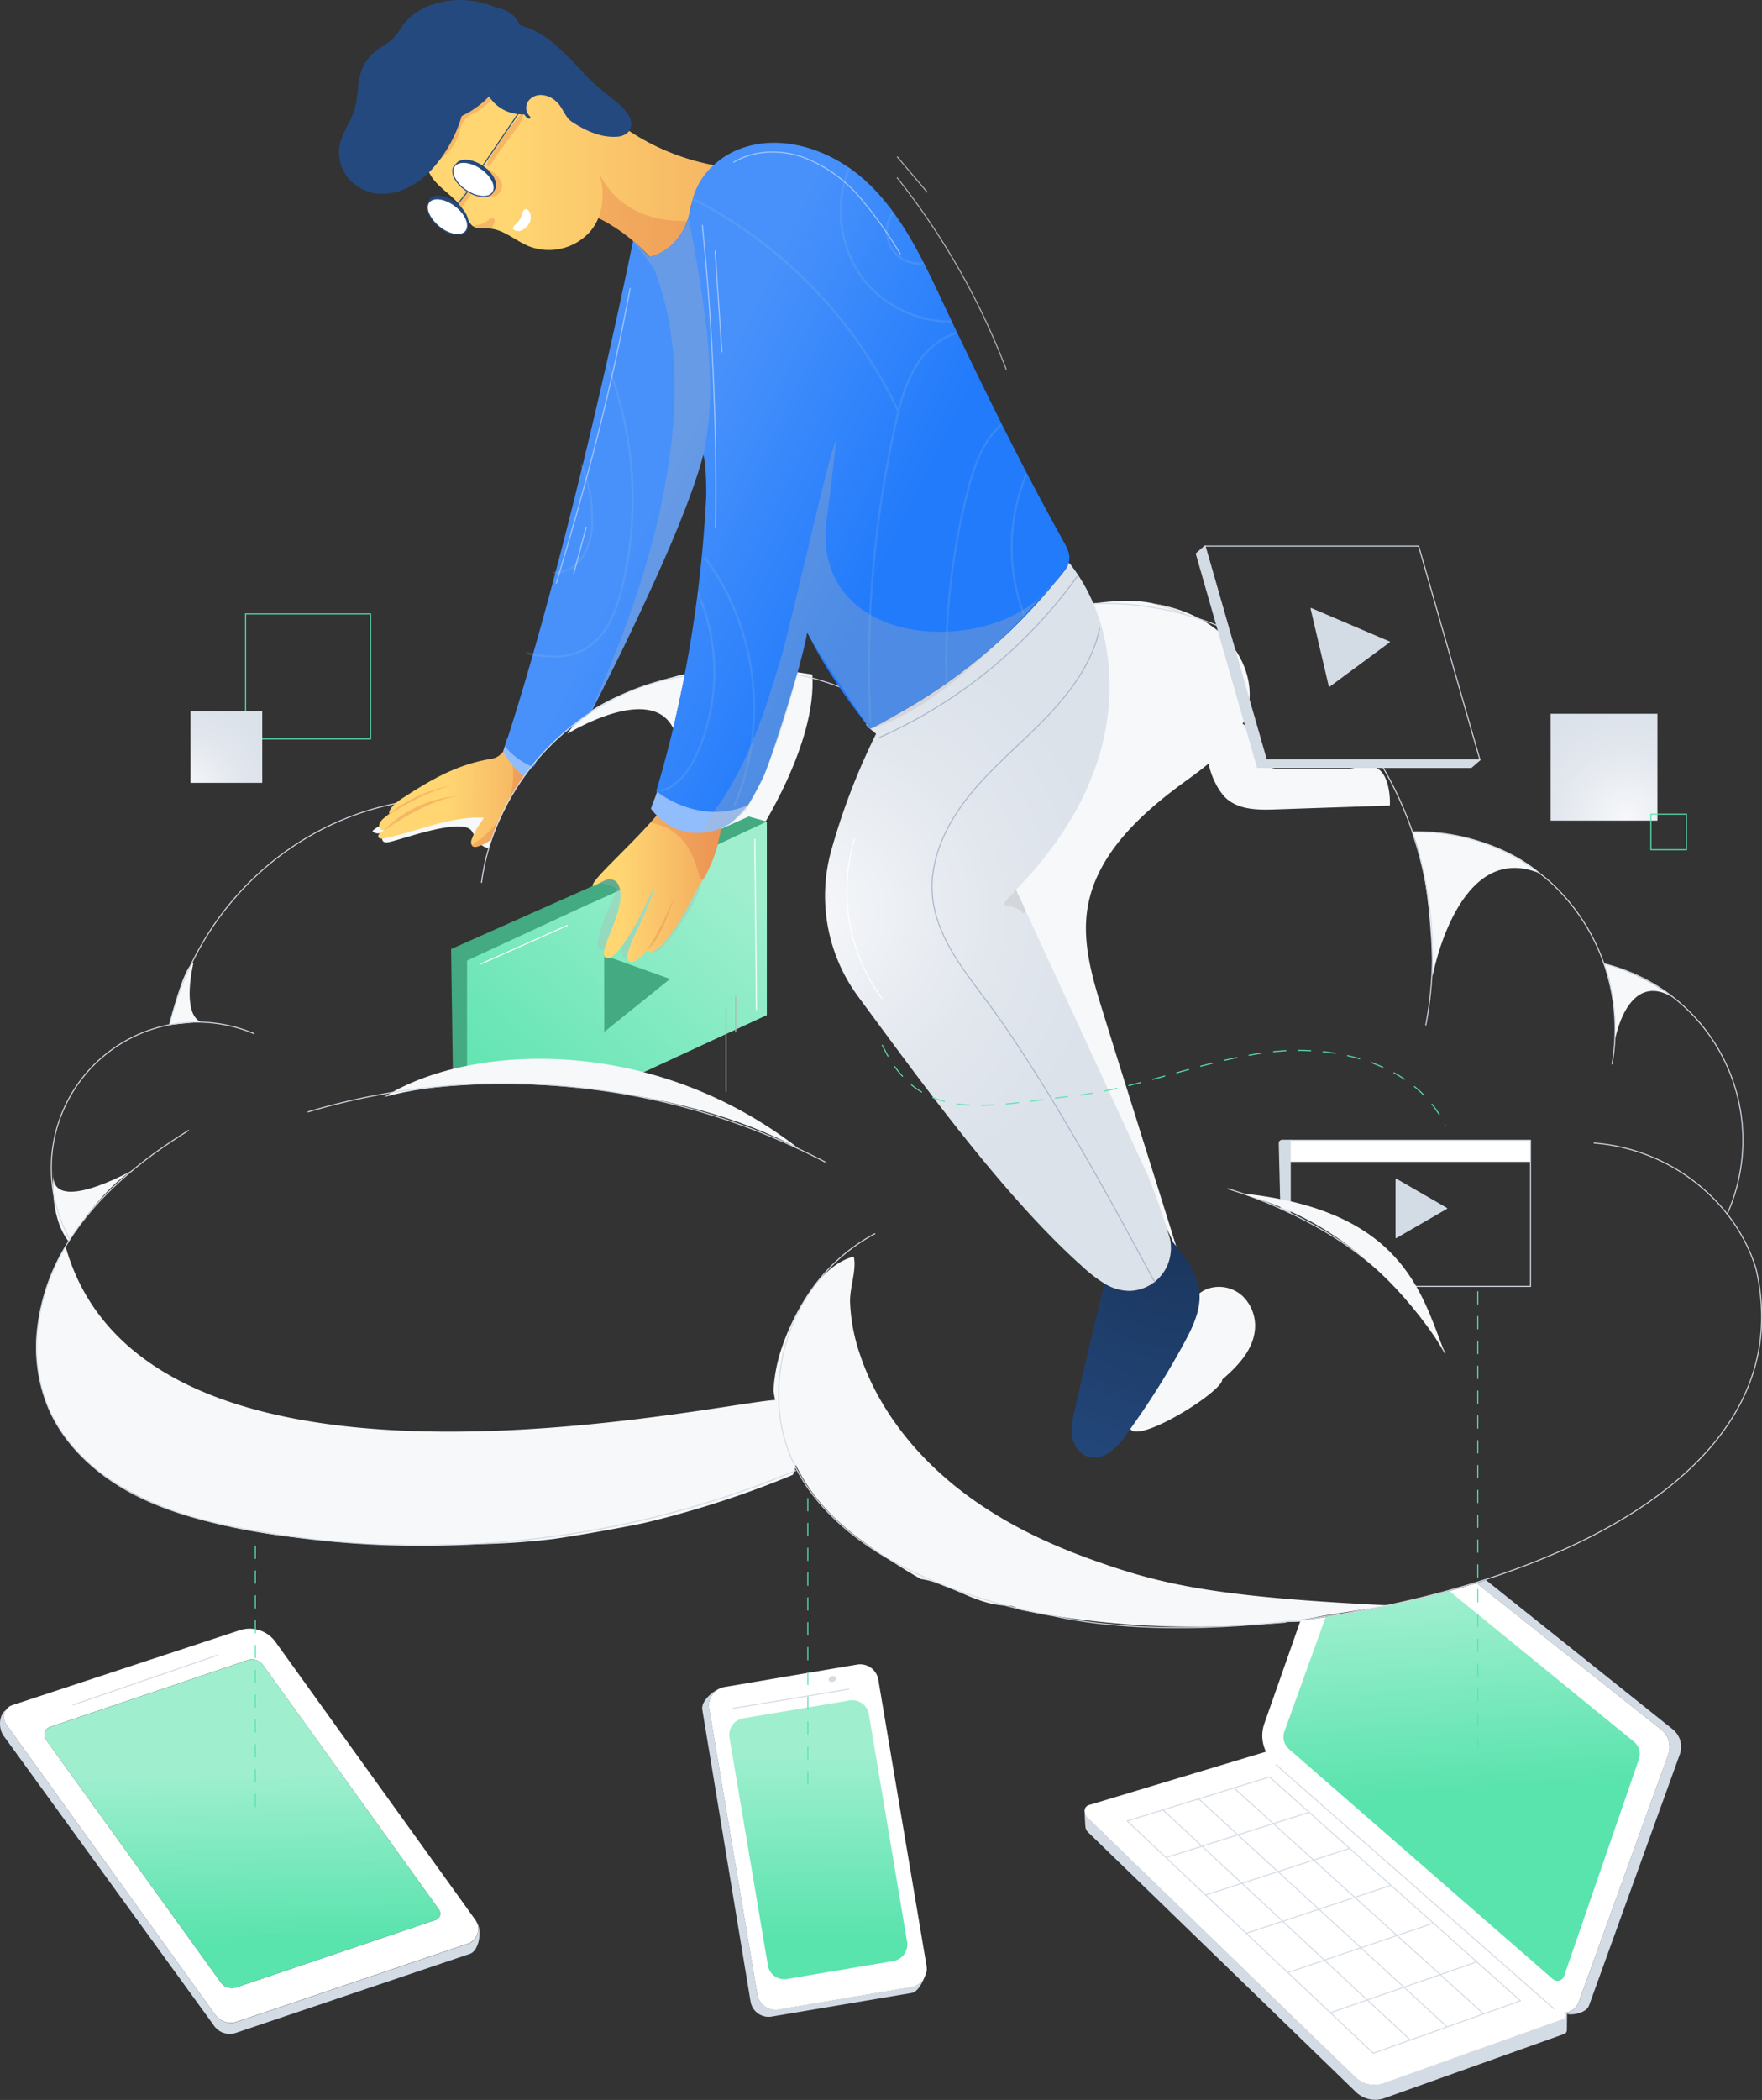<svg xmlns="http://www.w3.org/2000/svg" xmlns:xlink="http://www.w3.org/1999/xlink" viewBox="0 0 426.12 507.58"><rect x="0" y="0" width="426.12" height="507.58" fill="#333333" stroke="none"/><defs><style>.cls-1,.cls-24,.cls-30,.cls-33,.cls-34,.cls-36,.cls-37,.cls-38,.cls-39,.cls-4,.cls-40,.cls-43,.cls-9{fill:none;}.cls-2{isolation:isolate;}.cls-12,.cls-3{fill:#f6f8fa;}.cls-31,.cls-4{stroke:#d3dbe5;}.cls-24,.cls-25,.cls-31,.cls-33,.cls-34,.cls-36,.cls-37,.cls-38,.cls-39,.cls-4,.cls-43{stroke-linecap:round;}.cls-24,.cls-25,.cls-31,.cls-33,.cls-34,.cls-37,.cls-38,.cls-4,.cls-43{stroke-linejoin:round;}.cls-24,.cls-25,.cls-31,.cls-34,.cls-36,.cls-37,.cls-38,.cls-39,.cls-4,.cls-40,.cls-43{stroke-width:0.25px;}.cls-5{clip-path:url(#clip-path);}.cls-31,.cls-6{fill:#d3dbe5;}.cls-25,.cls-7{fill:#fff;}.cls-8{fill:url(#Sfumatura_senza_nome_10);}.cls-37,.cls-38,.cls-39,.cls-9{stroke:#fff;}.cls-30,.cls-36,.cls-39,.cls-40,.cls-9{stroke-miterlimit:10;}.cls-10{fill:#43aa82;}.cls-11{fill:url(#Sfumatura_senza_nome_10-2);}.cls-12,.cls-15{mix-blend-mode:multiply;}.cls-13{fill:url(#Sfumatura_senza_nome_60);}.cls-14{fill:url(#Sfumatura_senza_nome_11);}.cls-15{fill:#b3b3b3;opacity:0.3;}.cls-16{fill:url(#Sfumatura_senza_nome_179);}.cls-17{fill:#db5437;opacity:0.24;}.cls-18{fill:#91bdfd;}.cls-19{clip-path:url(#clip-path-2);}.cls-20{fill:url(#Sfumatura_senza_nome_179-2);}.cls-21{fill:url(#Sfumatura_senza_nome_17);}.cls-22{fill:url(#Sfumatura_senza_nome_17-2);}.cls-23{fill:#24497e;}.cls-24,.cls-25,.cls-33{stroke:#24497e;}.cls-26{fill:url(#Sfumatura_senza_nome_60-2);}.cls-27{fill:url(#Sfumatura_senza_nome_27);}.cls-28{opacity:0.18;}.cls-29{clip-path:url(#clip-path-3);}.cls-30{stroke:#99c3e4;stroke-width:0.5px;}.cls-32{fill:url(#Sfumatura_senza_nome_3);}.cls-34,.cls-40{stroke:#59e3ad;}.cls-34{stroke-dasharray:3 3 3 3;}.cls-35{fill:url(#Sfumatura_senza_nome_2);}.cls-36{stroke:#a7b6cb;}.cls-38{opacity:0.5;}.cls-41{fill:url(#Sfumatura_senza_nome_11-2);}.cls-42{fill:url(#Sfumatura_senza_nome_11-3);}.cls-43{stroke:#b3b3b3;}.cls-44{fill:url(#Sfumatura_senza_nome_179-3);}</style><clipPath id="clip-path" transform="translate(-9.55 -10.15)"><path class="cls-1" d="M321.58,402.18s33.81-3.75,58.1-14.14c23.67-10.12,46.8,29.08,46.8,29.08v58L374,531.25l-78.62-2.53-29.67-80.44,14-15.57Z"/></clipPath><linearGradient id="Sfumatura_senza_nome_10" x1="289.38" y1="549.72" x2="293.86" y2="597.6" gradientTransform="translate(85.04 -161.18) rotate(1.44)" gradientUnits="userSpaceOnUse"><stop offset="0" stop-color="#9fefcf"/><stop offset="1" stop-color="#59e3ad"/></linearGradient><linearGradient id="Sfumatura_senza_nome_10-2" x1="184.31" y1="219.69" x2="125.72" y2="286.59" gradientTransform="matrix(1, 0, 0, 1, 0, 0)" xlink:href="#Sfumatura_senza_nome_10"/><radialGradient id="Sfumatura_senza_nome_60" cx="294.98" cy="303.01" r="71.24" gradientUnits="userSpaceOnUse"><stop offset="0.15" stop-color="#1b375f"/><stop offset="1" stop-color="#24497e"/></radialGradient><radialGradient id="Sfumatura_senza_nome_11" cx="205.37" cy="230.54" r="88.69" gradientUnits="userSpaceOnUse"><stop offset="0" stop-color="#f6f8fa"/><stop offset="0.07" stop-color="#f3f5f8"/><stop offset="0.5" stop-color="#e2e7ee"/><stop offset="0.82" stop-color="#dce2ea"/></radialGradient><linearGradient id="Sfumatura_senza_nome_179" x1="152.85" y1="215.42" x2="191.55" y2="215.42" gradientUnits="userSpaceOnUse"><stop offset="0.17" stop-color="#ffd672"/><stop offset="1" stop-color="#ee9a57"/></linearGradient><clipPath id="clip-path-2" transform="translate(-9.55 -10.15)"><path class="cls-1" d="M126.88,218.18s3.76-16.9,17.22-29.15l-20.39-4.41-22.32,17.21-6.28,8.83,11.56,10Z"/></clipPath><linearGradient id="Sfumatura_senza_nome_179-2" x1="71.58" y1="235.16" x2="112.6" y2="235.16" gradientTransform="translate(40.76 -33.49) rotate(0.49)" xlink:href="#Sfumatura_senza_nome_179"/><linearGradient id="Sfumatura_senza_nome_17" x1="119.9" y1="52.21" x2="196.16" y2="51.69" gradientUnits="userSpaceOnUse"><stop offset="0.17" stop-color="#ffd672"/><stop offset="1" stop-color="#f3ad5f"/></linearGradient><linearGradient id="Sfumatura_senza_nome_17-2" x1="119.87" y1="45.91" x2="194.98" y2="45.41" xlink:href="#Sfumatura_senza_nome_17"/><radialGradient id="Sfumatura_senza_nome_60-2" cx="122.03" cy="35.81" r="0" xlink:href="#Sfumatura_senza_nome_60"/><linearGradient id="Sfumatura_senza_nome_27" x1="134.89" y1="102.37" x2="246.39" y2="157.14" gradientUnits="userSpaceOnUse"><stop offset="0.34" stop-color="#4891fb"/><stop offset="0.8" stop-color="#227bfb"/></linearGradient><clipPath id="clip-path-3" transform="translate(-9.55 -10.15)"><path class="cls-1" d="M179.73,119.94c-4.44,17.93-25.13,58.74-27,62.11l-.32.21a74.45,74.45,0,0,1-17.81-7.07l-.11,0A996,996,0,0,0,162.91,68.32a38.74,38.74,0,0,1,3.79,3.79s8.33-1,10.21-12.5a17,17,0,0,1,6.31-10.38,18.63,18.63,0,0,1,4.31-2.66c10.56-4.71,23.37-.25,31.76,7.72s13.37,18.8,18.27,29.31c9.09,19.51,18.57,38.86,29,57.69,1.15,2.07,1.39,3.47,1,4.74-.45,1.55-1.83,2.92-3.64,5.12a130.17,130.17,0,0,1-35.07,29.95,55.5,55.5,0,0,1-6,3.11c-.94.39-1.88.75-2.83,1l-.47.59a61,61,0,0,0-16.83-9.44l-1.11-.31a209.54,209.54,0,0,1-7.22,21.12,36.31,36.31,0,0,1-3.68,7.41l-.19-.17a32.33,32.33,0,0,1-21.39-3.16l-.68-.2a285.18,285.18,0,0,0,6.76-27.73c1.21-6.22,2.21-12.49,3-18.8q1.59-12.33,2.22-24.85C180.47,127.7,180.42,121.51,179.73,119.94Z"/></clipPath><linearGradient id="Sfumatura_senza_nome_3" x1="67.11" y1="403.84" x2="69.32" y2="504.95" gradientUnits="userSpaceOnUse"><stop offset="0.34" stop-color="#9fefcf"/><stop offset="0.75" stop-color="#59e3ad"/></linearGradient><linearGradient id="Sfumatura_senza_nome_2" x1="207.14" y1="394.69" x2="207.69" y2="502.98" gradientUnits="userSpaceOnUse"><stop offset="0.36" stop-color="#9fefcf"/><stop offset="0.78" stop-color="#59e3ad"/></linearGradient><radialGradient id="Sfumatura_senza_nome_11-2" cx="393.16" cy="197.61" r="33.31" xlink:href="#Sfumatura_senza_nome_11"/><radialGradient id="Sfumatura_senza_nome_11-3" cx="45.04" cy="190.88" r="25.79" xlink:href="#Sfumatura_senza_nome_11"/><linearGradient id="Sfumatura_senza_nome_179-3" x1="183.45" y1="212.81" x2="183.45" y2="212.81" xlink:href="#Sfumatura_senza_nome_179"/></defs><title>hero</title><g class="cls-2"><g id="Layer_1" data-name="Layer 1"><path class="cls-3" d="M192.83,211.79s14.39-21.89,13.16-38.6l-18.24-2.76-9.2,44.77Z" transform="translate(-9.55 -10.15)"/><path class="cls-4" d="M200.48,172.86A66,66,0,0,1,216,177.57" transform="translate(-9.55 -10.15)"/><path class="cls-3" d="M56.33,242.91S53.4,254.82,58,257.12l-7.45.76S53.82,243.74,56.33,242.91Z" transform="translate(-9.55 -10.15)"/><path class="cls-4" d="M50.55,257.88c7.6-31.5,35.25-54.85,68.2-54.85" transform="translate(-9.55 -10.15)"/><path class="cls-3" d="M146.76,187.52S167,175,172.41,186.29l2.84-13.21S152.64,177.87,146.76,187.52Z" transform="translate(-9.55 -10.15)"/><path class="cls-3" d="M400.12,261.53s2.95-17.09,14.1-10.23a49.11,49.11,0,0,0-16.75-8.2S400.6,250.12,400.12,261.53Z" transform="translate(-9.55 -10.15)"/><path class="cls-3" d="M356,246.13s6.06-33.19,26-24.85c0,0-10.22-10.13-30.95-10.05C351.06,211.23,355.54,219.8,356,246.13Z" transform="translate(-9.55 -10.15)"/><g class="cls-5"><path class="cls-6" d="M388.57,491.92l-.09,8.95a1,1,0,0,1-.64.91L344.1,517.4a6.73,6.73,0,0,1-6.8-1.74l-64.58-62.61a2.14,2.14,0,0,1-.68-1.45c-.05-.34-.2-3.5-.2-3.5h0a2.09,2.09,0,0,0,.66,1.36l.57.54,64,62a6.71,6.71,0,0,0,6.79,1.75l43.75-15.61a1,1,0,0,0,.64-.88Z" transform="translate(-9.55 -10.15)"/><path class="cls-7" d="M387.76,496.08a1.46,1.46,0,0,1,.51,1.23,1,1,0,0,1-.64.88L343.88,513.8a6.71,6.71,0,0,1-6.79-1.75l-64-62-.57-.54a2.09,2.09,0,0,1-.66-1.36,1.48,1.48,0,0,1,1-1.69L316,433.47Z" transform="translate(-9.55 -10.15)"/><polygon class="cls-4" points="332.12 496.29 272.59 440.15 307.02 429.51 367.7 483.62 332.12 496.29"/><line class="cls-4" x1="356.9" y1="474.29" x2="321.86" y2="486.47"/><line class="cls-4" x1="346.41" y1="464.93" x2="311.61" y2="476.74"/><line class="cls-4" x1="336.16" y1="455.79" x2="301.58" y2="467.25"/><line class="cls-4" x1="326.15" y1="446.86" x2="291.76" y2="457.99"/><line class="cls-4" x1="316.37" y1="438.13" x2="282.17" y2="448.94"/><line class="cls-4" x1="298.53" y1="432.28" x2="358.69" y2="486.68"/><line class="cls-4" x1="289.99" y1="434.92" x2="349.87" y2="489.82"/><line class="cls-4" x1="281.37" y1="437.58" x2="341.01" y2="493.04"/><path class="cls-7" d="M411.36,428.26a5.4,5.4,0,0,1,1.66,5.93L391.27,494.3a3.73,3.73,0,0,1-5.38,1.76,5.56,5.56,0,0,1-.58-.41l-67.2-59a10.25,10.25,0,0,1-1.66-1.85l-.27-.41a8.52,8.52,0,0,1-.46-.84,8.79,8.79,0,0,1-.41-6.77l19.15-54.5a2.75,2.75,0,0,1,1.09-1.36,3.17,3.17,0,0,1,3.81.25Z" transform="translate(-9.55 -10.15)"/><path class="cls-6" d="M393.85,494.88c-.52,1.43-2.64,2.19-4.66,2.17a5.12,5.12,0,0,1-1.52-.47,3.59,3.59,0,0,0,3.6-2.28L413,434.19a5.4,5.4,0,0,0-1.66-5.93l-72-57.06a3.17,3.17,0,0,0-3.81-.25c1.19-2,5.4-1.12,6.75-.15l71.87,57.4a5.42,5.42,0,0,1,1.64,6Z" transform="translate(-9.55 -10.15)"/><path class="cls-8" d="M337.79,379.84a2,2,0,0,1,3.15-.72l63.73,52a3.88,3.88,0,0,1,1.21,4.3L387.77,487.9a1.7,1.7,0,0,1-2.69.61L321.37,433a3.89,3.89,0,0,1-1.21-4.3Z" transform="translate(-9.55 -10.15)"/><path class="cls-7" d="M316.18,434.42l.27.41C316.36,434.7,316.26,434.56,316.18,434.42Z" transform="translate(-9.55 -10.15)"/><path class="cls-7" d="M315.72,433.58a8.52,8.52,0,0,0,.46.84A7.51,7.51,0,0,1,315.72,433.58Z" transform="translate(-9.55 -10.15)"/><line class="cls-4" x1="375.76" y1="485.5" x2="308.56" y2="426.53"/><path class="cls-4" d="M385.31,495.65" transform="translate(-9.55 -10.15)"/><path class="cls-4" d="M385.89,496.06" transform="translate(-9.55 -10.15)"/><rect class="cls-9" x="250.07" y="412.15" width="8.25" height="8.25"/></g><path class="cls-10" d="M190.62,207.51l4.34,1.22S155.64,257.85,134.73,272c-5.36,0-13.93.35-15.61.44l-.48-32.89Z" transform="translate(-9.55 -10.15)"/><path class="cls-11" d="M195,208.73v46.79l-39.39,18.25a169.78,169.78,0,0,0-33.11-1.5V242.32l29.72-13.76C153.33,228.28,195,208.73,195,208.73Z" transform="translate(-9.55 -10.15)"/><path class="cls-12" d="M102.46,275.31c23-6.48,71.22-3.42,100.41,12.6C167.47,260.24,123.27,262.24,102.46,275.31Z" transform="translate(-9.55 -10.15)"/><polygon class="cls-10" points="146.12 230.92 146.12 233.28 146.14 249.41 162.04 236.63 146.12 230.92"/><path class="cls-3" d="M345.67,204.87q-13.83.45-27.65.93c-4,.13-8.33.15-11.47-2.29-2.06-1.59-4-5.28-4.73-8.79-2,1.67-4.17,3.23-6.25,4.74C285,207.21,274.45,217.05,272.5,230c-1.24,8.3,1.26,16.65,3.75,24.67,5.12,16.56,13.23,42.12,18.36,58.68-10.42-23.05-26.76-54.61-37.19-77.68-1.16-2.58-3.32-7.51-3.14-10.34.26-4.22,6.34-8.2,9-11.47,13.59-16.62,17-37.52,9.69-57.7,4.64-.71,11-1.19,15.6-.13l-.35-.07,8,2.71a35.92,35.92,0,0,0-7.61-2.64c6.19,1.06,12.29,3.45,16.83,7.8s7.33,11.09,6,17.35a16.49,16.49,0,0,1-1.37,3.95,4.77,4.77,0,0,1,2.48,3.18c.5,1.75.08,3.74,1,5.31,1.23,2.17,4.2,2.43,6.7,2.43l14.38,0c2.89,0,5.65-1.52,8.14-.07S345.81,202.4,345.67,204.87Z" transform="translate(-9.55 -10.15)"/><rect class="cls-7" x="312.03" y="275.61" width="58.1" height="5.23"/><path class="cls-3" d="M305.15,343.58c3.57-3.07,7.11-6.74,7.81-11.39a10,10,0,0,0-2.82-8.68,8.38,8.38,0,0,0-8.79-1.75c-3.25,1.38-5.09,4.77-6.68,7.93-1.84,3.65-14.25,23.59-11.57,26.1C286,358.47,305.15,346.49,305.15,343.58Z" transform="translate(-9.55 -10.15)"/><path class="cls-13" d="M299.66,323.6c0,3.64-1.58,7.08-3.27,10.29a193.55,193.55,0,0,1-14.31,22.79,17,17,0,0,1-4.21,4.53A6.14,6.14,0,0,1,272,362a6.21,6.21,0,0,1-3.17-5,18.28,18.28,0,0,1,.66-6.1c2.3-10.2,4.58-20.38,7.22-30.48a11.72,11.72,0,0,0,6.15,1.75,10.25,10.25,0,0,0,9.37-7.08,10.69,10.69,0,0,0,.29-5.5C296,313.68,299.59,318.24,299.66,323.6Z" transform="translate(-9.55 -10.15)"/><path class="cls-14" d="M292.5,309.59a10.69,10.69,0,0,1-.29,5.5,10.25,10.25,0,0,1-9.37,7.08,11.72,11.72,0,0,1-6.15-1.75,33.48,33.48,0,0,1-5.29-4.06c-19.2-17.1-39.07-44.71-54.19-65.16a41,41,0,0,1-6.67-35.34,161.26,161.26,0,0,1,10.88-28.34c-.57-.48-1.16-1-1.75-1.42l-.71-.83c.95-.3,3.09-.42,4-.81a58,58,0,0,0,6.08-3.12,131.24,131.24,0,0,0,24.57-18.47,132.76,132.76,0,0,0,10.72-11.53c1.81-2.21,3.2-3.57,3.66-5.13l.24.11a42,42,0,0,1,5.75,9.74c4.91,11.52,5,25.15,1.26,37.22s-11.08,22.8-20,31.94h0q15.92,34.46,31.82,68.88A162.91,162.91,0,0,1,292.5,309.59Z" transform="translate(-9.55 -10.15)"/><path class="cls-15" d="M154.14,223.56s4.52.58,4.52,1.6-5.79,11.75-4.3,14.23c.73,1.2,3.28-.81,4.82-2.78s-.52,6.71,2.33,4.82a35.19,35.19,0,0,0,4.81-3.87s.37,4.09,2.92,2,10-12.54,10-16.92S157.13,218.31,154.14,223.56Z" transform="translate(-9.55 -10.15)"/><path class="cls-16" d="M174.72,197.11c-1.83,8.62-22.24,25-21.86,27.16.06.34,2.1-1,3.44-1.47a2.29,2.29,0,0,1,2.91,1.46c2.35,5.44-5.89,16.5-3,17.48s10.58-14.11,11.52-17.8c-.47,6-8.48,17.17-6,18.61.89.52,3.07-.77,4.5-3.21,0,0-.11.88.63,1,2.84-.67,6.66-6.24,10.41-13.62,2.15-4.23,4.73-6.83,6.18-13.92,2.94-14.38,10.89-26.33,7.09-24.43C183.08,192.13,176.54,188.48,174.72,197.11Z" transform="translate(-9.55 -10.15)"/><path class="cls-17" d="M168.48,207.36a18.23,18.23,0,0,0-1.67,1.65c15.88,2.63,9.09,25.25,16.1,6.3l1.4-6.1-1.18-2.11Z" transform="translate(-9.55 -10.15)"/><path class="cls-18" d="M168.48,207.36a14.85,14.85,0,0,1-1.51-1.73c.45-1.41,1.1-2.81,1.52-4.24l.45.19a32.58,32.58,0,0,0,21.52,3.16s-3.31,3.9-4.56,4.63a14.94,14.94,0,0,1-8.33,2.09A13.58,13.58,0,0,1,168.48,207.36Z" transform="translate(-9.55 -10.15)"/><g class="cls-19"><path class="cls-3" d="M99.62,211s.57,1.12,2.83.29c0,0-1.47,2.61.72,2.48s18.5-6.54,20.59-2.57,3.43,4.13,4.51,3.61c0,0,2.44-7.15,4.1-8.35s-7.48-2.94-7.48-2.94S104,206.8,99.62,211Z" transform="translate(-9.55 -10.15)"/><path class="cls-20" d="M101.12,211.91a1.76,1.76,0,0,1,.59-.56c.3-.21.61-.4.91-.6l0,0a1,1,0,0,1-1.2-.37,1.45,1.45,0,0,1,.06-1.44,3.86,3.86,0,0,1,1-1.11l1.29-1.06-.14-.17c.44-1.61,1.94-2.65,3.33-3.56,7.06-4.6,13.29-8.16,21.41-9.47a4.38,4.38,0,0,0,2.57-1.4,5.75,5.75,0,0,0,1.27-2l.16-.08a18.79,18.79,0,0,0,9.8,7.77c-4.82,4.24-9.5,8.5-12.62,14.15a9.12,9.12,0,0,1-4.45,2.72,1.42,1.42,0,0,1-1.21,0,1.44,1.44,0,0,1-.3-1.6,17.15,17.15,0,0,1,2.4-4.4,9.32,9.32,0,0,0,.55-.92c-8.05-.44-16.11,3.36-24.17,5-.49.11-1.16.12-1.32-.36A.63.63,0,0,1,101.12,211.91Z" transform="translate(-9.55 -10.15)"/><path class="cls-17" d="M132.37,190.05s6.22,14.66-8.64,24.33c.56,1.65,5-1.6,5-1.6a37.42,37.42,0,0,1,6.88-11.51l4.56-4.91S136.06,195.35,132.37,190.05Z" transform="translate(-9.55 -10.15)"/><path class="cls-17" d="M102.17,211.05s10.57-7.63,18.24-8.49A28,28,0,0,0,102.17,211.05Z" transform="translate(-9.55 -10.15)"/><path class="cls-17" d="M102.48,207.8s9.23-6.3,16.84-7.91A35.25,35.25,0,0,0,102.48,207.8Z" transform="translate(-9.55 -10.15)"/><path class="cls-18" d="M150.3,195.87a59.66,59.66,0,0,0-7,5.4,19.19,19.19,0,0,1-11.83-9c-.09-.16-.18-.31-.26-.47.34-1,.68-2,1-3.07l.11,0A75.54,75.54,0,0,0,150.3,195.87Z" transform="translate(-9.55 -10.15)"/></g><path class="cls-21" d="M183.59,50.32s-6.41,6.06-7,10c-1.83,11.08-9.85,12-9.85,12A38.12,38.12,0,0,0,163,68.69a40.46,40.46,0,0,0-8.76-5.85h0l-.08.23a11.86,11.86,0,0,1-2,3.17,13.37,13.37,0,0,1-14.79,3.4c-3.27-1.36-6.09-4.08-9.59-4.27-1.29-.07-2.65.19-3.72-.47s-1.57-2.17-2.17-3.37a8.08,8.08,0,0,0-.91-1.41l-.52-.65a2.17,2.17,0,0,0-.24-.29l2.07-3c2.56,1.73,5.43,2,6.43.5s-.29-4-2.85-5.8l9.28-13.68.52-3.68c-.08.42,4.44-2.25,4.55-1.83l4.94,1c1.83-.08.91.26,2.06,1.7l-.41,3.08A5,5,0,0,0,148.19,39c2.93,1.91,6.22,3.53,9.78,3.53,1.17,0,2.51-.21,3.16-1.12A55.64,55.64,0,0,0,183.59,50.32Z" transform="translate(-9.55 -10.15)"/><path class="cls-22" d="M135.15,37.2l-9.28,13.68,0,0c-2.59-1.76-5.5-2-6.49-.52s.3,4.06,2.89,5.82l0,0-2,3c-2.39-2.63-5.83-4.52-7.15-7.82l-.07-.08c.22-.22.45-.46.66-.69a32.16,32.16,0,0,0,7.1-12.83h0a21.45,21.45,0,0,0,7.08-5.2l.11.11A9.83,9.83,0,0,0,135.15,37.2Z" transform="translate(-9.55 -10.15)"/><path class="cls-7" d="M135.77,62c.14-.52.29-1.17.82-1.28s.78.27,1,.64a2.9,2.9,0,0,1,.09,2.46A3.76,3.76,0,0,1,136,65.67a2.08,2.08,0,0,1-1.71.25c-1.19-.45-.55-1.11,0-1.59A4.59,4.59,0,0,0,135.77,62Z" transform="translate(-9.55 -10.15)"/><path class="cls-17" d="M130.93,55.5c.5-2.57-3.7-5.16-4.87-4.9.61.85,1.53,1.31,1.94,2.29s1.31,1.91,1.05,3c-.22.9-2.19,1.88-.71,1.78A2.54,2.54,0,0,0,130.93,55.5Z" transform="translate(-9.55 -10.15)"/><path class="cls-23" d="M122.76,55.54l0,0c-2.6-1.76-3.88-4.37-2.9-5.83s3.91-1.23,6.5.53l0,0c2.55,1.76,3.83,4.35,2.84,5.81S125.34,57.27,122.76,55.54Z" transform="translate(-9.55 -10.15)"/><path class="cls-7" d="M125.87,50.88c2.55,1.75,3.83,4.34,2.84,5.8s-3.86,1.22-6.43-.5l0,0c-2.59-1.76-3.88-4.36-2.89-5.82s3.9-1.24,6.49.52Z" transform="translate(-9.55 -10.15)"/><path class="cls-17" d="M120.71,42a7.71,7.71,0,0,1,1-2.67,7.11,7.11,0,0,1,2.46-1.78,18.15,18.15,0,0,0,3.37-2.41A4.4,4.4,0,0,0,129,33a1.79,1.79,0,0,0-1-2.15,1.88,1.88,0,0,0-1.5.32,8.21,8.21,0,0,0-1.15,1.06,14.34,14.34,0,0,1-6.71,3.89,15,15,0,0,1-3.17,9.13,26.81,26.81,0,0,0-1.75,2.23c-.46.72-1.5,2.94.2,2.33a10.31,10.31,0,0,0,3-1.89A12.07,12.07,0,0,0,120.71,42Z" transform="translate(-9.55 -10.15)"/><path class="cls-17" d="M127.65,63.34a2.87,2.87,0,0,1,.59-.39.82.82,0,0,1,.72,0,.66.66,0,0,1,.22.67,4.35,4.35,0,0,1-.77,1.72,10.24,10.24,0,0,1-4.35-.45c.15-.43,1.53-.41,2-.6A6.82,6.82,0,0,0,127.65,63.34Z" transform="translate(-9.55 -10.15)"/><path class="cls-17" d="M168.22,72c-.45.18-.76.14-1.52.37a40.49,40.49,0,0,0-12.43-9.49,16.09,16.09,0,0,0,.1-11c4.61,9.54,14,12,21.54,11.64A14.19,14.19,0,0,1,168.22,72Z" transform="translate(-9.55 -10.15)"/><path class="cls-17" d="M134.24,41.53c1-1.3,2-2.78,1.79-4.39a75.78,75.78,0,0,0-8.46,12c-.35.61-.24,1.79.47.95s1.12-1.77,1.73-2.57Z" transform="translate(-9.55 -10.15)"/><path class="cls-24" d="M122.28,56.18l0,0c-2.59-1.76-3.88-4.36-2.89-5.82s3.9-1.24,6.49.52l0,0c2.55,1.75,3.83,4.34,2.84,5.8S124.85,57.9,122.28,56.18Z" transform="translate(-9.55 -10.15)"/><path class="cls-17" d="M123.52,57.26a6.09,6.09,0,0,0-.48.55c-.66.76-1.22,1.75-1.9,2.44l-.08.07-.48-.69a1.61,1.61,0,0,1,.16-.35c.55-.86,1.16-1.71,1.76-2.53A10.78,10.78,0,0,0,123.52,57.26Z" transform="translate(-9.55 -10.15)"/><path class="cls-23" d="M120,59.25l0,0c2.43,1.92,3.52,4.59,2.45,6s-4,1-6.44-1-3.57-4.62-2.49-6S117.51,57.32,120,59.25Z" transform="translate(-9.55 -10.15)"/><path class="cls-7" d="M119.82,60.06c2.43,1.92,3.52,4.59,2.45,6s-4,1-6.44-1-3.58-4.62-2.49-6,4-1,6.44,1Z" transform="translate(-9.55 -10.15)"/><path class="cls-25" d="M119.78,60l0,0c2.43,1.92,3.52,4.59,2.45,6s-4,1-6.44-1-3.58-4.62-2.49-6S117.3,58.09,119.78,60Z" transform="translate(-9.55 -10.15)"/><polyline class="cls-24" points="110.27 49.91 110.82 49.19 113.07 46.32"/><polyline class="cls-24" points="116.32 40.73 125.6 27.05 126.8 25.28"/><path class="cls-26" d="M122,35.81" transform="translate(-9.55 -10.15)"/><path class="cls-23" d="M129.64,12.05a7.06,7.06,0,0,1,5.07,3.1,4.36,4.36,0,0,1,.58,1.58,5.22,5.22,0,0,1-1.06,4.34c-.25,3.73-2.47,8.15-5.95,11.88a22,22,0,0,1-7.08,5.24A32.72,32.72,0,0,1,114.07,51c-.22.24-.45.48-.69.71C109,56.23,102,59,96.19,55.29a9.9,9.9,0,0,1-4.6-9.52c.49-3.29,2.77-6,3.72-9.2s.54-6.81,1.86-9.9a11.12,11.12,0,0,1,3.76-4.56c1.15-.85,2.43-1.53,3.52-2.47a21.8,21.8,0,0,0,2.58-3.5c5-6.45,15.24-7.4,22.29-4.24A1.57,1.57,0,0,0,129.64,12.05Z" transform="translate(-9.55 -10.15)"/><path class="cls-23" d="M162.16,39.56a4.92,4.92,0,0,0-1.08-2.26,13.47,13.47,0,0,0-1.55-1.73c-1.11-1-2.32-1.94-3.48-2.84a50.77,50.77,0,0,1-6.37-6,66.27,66.27,0,0,0-6.39-6.25,22,22,0,0,0-8-4.26.54.54,0,0,0-.65.38.53.53,0,0,0,.14.51,4.67,4.67,0,0,1-1.11,3.75c-.18,3.69-3.7,10.08-5.87,12.56a9.33,9.33,0,0,0,7.25,4.32,9.53,9.53,0,0,0,1.23.08l.08,0a2.9,2.9,0,0,0,1,1,.3.3,0,0,0,.38-.08.29.29,0,0,0,0-.42h0a2.87,2.87,0,0,1-.59-3.48,3.64,3.64,0,0,1,3.17-1.72,5.48,5.48,0,0,1,3.61,1.45c1.07.83,1.59,2.11,2.46,3.44a6.81,6.81,0,0,0,.76,1,4.85,4.85,0,0,0,1,.76c.63.41,1.27.8,1.94,1.16a20.25,20.25,0,0,0,4.21,1.76,12.76,12.76,0,0,0,4.62.49,4.31,4.31,0,0,0,2.4-.94A3,3,0,0,0,162.16,39.56Z" transform="translate(-9.55 -10.15)"/><path class="cls-27" d="M179.61,120.08c-4.47,18-25.28,58.83-27.12,62.22-.07,0-5.09,3.81-8.7,7a34.91,34.91,0,0,0-3.63,3.82c-1-.26-1,2.7-1.89,2.33a16.52,16.52,0,0,1-6.61-4.91c11.35-34.61,23.69-86.6,31-122.17a39,39,0,0,1,3.81,3.8s8.39-1,10.28-12.52a17,17,0,0,1,6.35-10.4,18.79,18.79,0,0,1,4.33-2.67c10.62-4.71,23.51-.24,31.95,7.74s13.46,18.83,18.39,29.36C247,103.22,256.49,122.6,267,141.46c1.15,2.07,1.4,3.47,1,4.75-.46,1.56-1.85,2.92-3.66,5.13a132.76,132.76,0,0,1-10.72,11.53,131.24,131.24,0,0,1-24.57,18.47c-1.95,1.13-7,4.15-9.1,5C209.6,173,206.84,167,204.73,162.91c-.08,3.57-7.62,27.83-10.37,34.58a71.39,71.39,0,0,1-3.9,7.25c-12,5.18-22.2-3.37-22.2-3.37,2.72-9.1,5-18.38,6.79-27.77q1.83-9.34,3.06-18.84,1.62-12.34,2.24-24.89C180.35,127.85,180.3,121.64,179.61,120.08Z" transform="translate(-9.55 -10.15)"/><g class="cls-28"><g class="cls-29"><path class="cls-30" d="M220.06,184.85A269.65,269.65,0,0,1,226,113.18c1.35-6.17,3-12.53,7.11-17.35S244.28,88.21,250,91" transform="translate(-9.55 -10.15)"/><path class="cls-30" d="M238.46,175.13a165.64,165.64,0,0,1,5.06-46c1.13-4.42,2.48-8.87,5-12.65s6.5-6.82,11-7.29" transform="translate(-9.55 -10.15)"/><path class="cls-30" d="M156.41,98.08a90.39,90.39,0,0,1,3.61,54c-1.43,5.86-3.86,12.08-9.11,15-5.89,3.29-13.2,1.37-19.64-.62" transform="translate(-9.55 -10.15)"/><path class="cls-30" d="M143.36,148.55c3,.25,5.85-1.67,7.41-4.24a16.64,16.64,0,0,0,2-8.68A34.43,34.43,0,0,0,146.62,116c-.26.42-.51.84-.76,1.26" transform="translate(-9.55 -10.15)"/><path class="cls-30" d="M217.41,45.91a27.77,27.77,0,0,0,1.26,32.19A27.49,27.49,0,0,0,249.78,86" transform="translate(-9.55 -10.15)"/><path class="cls-30" d="M173.57,56.49a110.4,110.4,0,0,1,53.36,53.36" transform="translate(-9.55 -10.15)"/><path class="cls-30" d="M227.21,59.83a7.75,7.75,0,0,0,8,13.21" transform="translate(-9.55 -10.15)"/><path class="cls-30" d="M257.16,126.38a15.09,15.09,0,0,1,.67-1.73,45.88,45.88,0,0,0,2.1,40c.34.6.8,1.26,1.48,1.3s1.15-1.12.5-1.31" transform="translate(-9.55 -10.15)"/><path class="cls-30" d="M178.14,153a48.41,48.41,0,0,1-.06,39.38c-1.91,4.19-5,8.49-9.56,9.05" transform="translate(-9.55 -10.15)"/><path class="cls-30" d="M179.94,144.84c13.1,17.23,15.72,41.88,6.54,61.5" transform="translate(-9.55 -10.15)"/></g></g><path class="cls-3" d="M324.12,402v-.08c0-.67,22.19-3.69,21.52-3.72-43.36-2.08-56-5.24-73.08-11.44-12-4.37-23.61-10.3-33.4-18.54s-17.78-18.88-21.76-31.05a44,44,0,0,1-2.27-12.29c-.1-3.5,1.62-7.73.9-11-9.45,2.33-16.79,17.77-18.63,26.41a40.63,40.63,0,0,0-.8,6A71.63,71.63,0,0,0,201,362c3.57,8.54,9.27,14.81,16.67,20.28a143.38,143.38,0,0,0,14.56,9.53c7,1,13.31,6.33,20.88,6.43a4.94,4.94,0,0,1,3,1c22.39,4.31,41.63,5,64.35,3.12C320.41,402.07,324.11,402.27,324.12,402Z" transform="translate(-9.55 -10.15)"/><path class="cls-3" d="M201,361.52a28.93,28.93,0,0,1-1.4-5.13c-1.34-2.2,0-5.76-1.38-7.72-1.84-2.69-152.34,35.17-172.81-37.2-8,11.46-25.42,62.91,60,70.75,13.48,1.73,27.44,1.5,41,1.15q8.6-.22,17-1.23c7.24-1.06,14.46-2.36,21.64-3.8a235,235,0,0,0,36.24-11.71,6.45,6.45,0,0,0,.47-1.15,7.5,7.5,0,0,0,.26-1.4C201.59,363.2,201.25,362.33,201,361.52Z" transform="translate(-9.55 -10.15)"/><path class="cls-7" d="M296.2,158.68l-8-2.71.35.07A35.92,35.92,0,0,1,296.2,158.68Z" transform="translate(-9.55 -10.15)"/><path class="cls-4" d="M127.48,383.15A234,234,0,0,0,202,365.61" transform="translate(-9.55 -10.15)"/><path class="cls-4" d="M18.85,329.73A38.33,38.33,0,0,0,21.52,351c3.95,8.78,11.5,15.58,20,20.09s17.94,6.9,27.41,8.67a233,233,0,0,0,58.54,3.38" transform="translate(-9.55 -10.15)"/><path class="cls-3" d="M41.61,293s-20.87,11.72-19.06,0c0,0-1.39,10.87,3.58,17.21C26.13,310.24,33.88,297.76,41.61,293Z" transform="translate(-9.55 -10.15)"/><path class="cls-4" d="M25.37,311.47a50.06,50.06,0,0,0-6.52,18.26" transform="translate(-9.55 -10.15)"/><path class="cls-4" d="M26.13,310.24c-.27.4-.51.81-.76,1.23" transform="translate(-9.55 -10.15)"/><path class="cls-4" d="M55.13,283.4c-11.27,7-22,15.61-29,26.84" transform="translate(-9.55 -10.15)"/><path class="cls-4" d="M221.12,308.36A43.74,43.74,0,0,0,199,337.29c-2.42,10.95-.87,20.3,3.31,28.2,10.85,20.57,39.45,31.36,62.11,35.24,53.68,12,185.87-13.62,169.83-83.78a35.91,35.91,0,0,0-1.27-3.6c-.12-.29-.25-.58-.38-.87a37.93,37.93,0,0,0-2-3.93,39.9,39.9,0,0,0-3.33-4.94,45.45,45.45,0,0,0-32.2-17.17" transform="translate(-9.55 -10.15)"/><path class="cls-4" d="M351.06,211.23h0a48.5,48.5,0,0,1,33.49,12.19,48.41,48.41,0,0,1,14.87,43.88" transform="translate(-9.55 -10.15)"/><path class="cls-4" d="M397.47,243.1c.72.17,1.42.37,2.13.59.93.26,1.86.58,2.76.92a43.85,43.85,0,0,1,24.89,59" transform="translate(-9.55 -10.15)"/><path class="cls-4" d="M354.37,257.9" transform="translate(-9.55 -10.15)"/><path class="cls-4" d="M344,195.64a0,0,0,0,0,0,0,85.24,85.24,0,0,1,7.12,15.58" transform="translate(-9.55 -10.15)"/><path class="cls-4" d="M351.08,211.23a91.79,91.79,0,0,1,3.29,46.67" transform="translate(-9.55 -10.15)"/><path class="cls-4" d="M274,156.06a69.62,69.62,0,0,1,8.9.22,74.71,74.71,0,0,1,20.9,5" transform="translate(-9.55 -10.15)"/><path class="cls-4" d="M152.49,182.3a55.79,55.79,0,0,1,22.19-8.65" transform="translate(-9.55 -10.15)"/><path class="cls-4" d="M126,223.45a54.4,54.4,0,0,1,3.71-13.8,60.27,60.27,0,0,1,15.5-21.74,58.47,58.47,0,0,1,7-5.4" transform="translate(-9.55 -10.15)"/><path class="cls-4" d="M359,337.18c-11.18-20-27.9-29.25-37.46-33.83-.75-.36-1.5-.72-2.26-1.05a103.54,103.54,0,0,0-12.71-4.79" transform="translate(-9.55 -10.15)"/><path class="cls-15" d="M176.11,62.94c-2.2,7.11-7.75,9-9.61,9.22a50.59,50.59,0,0,0-3.81-3.8c-.05.66.81.72,5,6.7,15.23,38.47-8.56,91.68-15,106.34a2.58,2.58,0,0,1-.39.63l.57-.38c2.46-5.36,5.15-10.13,7.29-14.61,10.27-21.49,15.84-34,19.48-47C182.7,105.89,181.49,91.18,176.11,62.94Z" transform="translate(-9.55 -10.15)"/><path class="cls-15" d="M209.32,136.85c0,.18,0,.33-.06.48,0-.15,0-.27,0-.42A.1.1,0,0,1,209.32,136.85Z" transform="translate(-9.55 -10.15)"/><polygon class="cls-31" points="349.87 292.08 337.62 299.16 337.62 285.01 349.87 292.08"/><path class="cls-15" d="M253.13,229.18a5.21,5.21,0,0,1,3.76,1.63c.21.21.88-.2.77-.47l-2.37-5.12-2.61,2.87A.63.63,0,0,0,253.13,229.18Z" transform="translate(-9.55 -10.15)"/><path class="cls-6" d="M124.82,474.74c1.41,1.95.6,6.91-1.59,7.66L66.6,501.52a4.63,4.63,0,0,1-5.32-1.78L10.55,429.89c-1.51-1.9-1.3-5.43.58-6.51a3.23,3.23,0,0,0,0,3.69l50.41,70a4.63,4.63,0,0,0,5.28,1.8l56.07-18.95A3.8,3.8,0,0,0,124.82,474.74Z" transform="translate(-9.55 -10.15)"/><path class="cls-7" d="M124.82,474.74a3.8,3.8,0,0,1-1.95,5.14L66.8,498.83a4.63,4.63,0,0,1-5.28-1.8l-50.41-70a3.23,3.23,0,0,1,0-3.69,2.66,2.66,0,0,1,1.31-1l55.13-18.15a7.72,7.72,0,0,1,8.78,3.05l48.14,66.91A3.25,3.25,0,0,1,124.82,474.74Zm-9.82-.55a1.65,1.65,0,0,0,.7-2.49l-42.48-59a3.33,3.33,0,0,0-3.77-1.28l-48,16.22a2,2,0,0,0-.84,2.93L62.9,489.25a3.31,3.31,0,0,0,3.77,1.28Z" transform="translate(-9.55 -10.15)"/><path class="cls-32" d="M115.7,471.7a1.65,1.65,0,0,1-.7,2.49L66.67,490.53a3.31,3.31,0,0,1-3.77-1.28L20.63,430.59a2,2,0,0,1,.84-2.93l48-16.22a3.33,3.33,0,0,1,3.77,1.28Z" transform="translate(-9.55 -10.15)"/><line class="cls-4" x1="17.66" y1="412.1" x2="52.64" y2="400.06"/><polyline class="cls-4" points="312.03 275.61 370.13 275.61 370.13 280.84 370.13 310.94 337.48 310.94"/><path class="cls-33" d="M20.94,321.09" transform="translate(-9.55 -10.15)"/><path class="cls-33" d="M193.4,366.58" transform="translate(-9.55 -10.15)"/><path class="cls-31" d="M321.58,303.35c-1.09-.53-2.26-1.05-2.26-1.05l-.4-15.84a.72.72,0,0,1,.74-.7h1.92Z" transform="translate(-9.55 -10.15)"/><path class="cls-12" d="M310.08,298.63c4.72,2,28.25,6.43,48.63,37.88C353.29,322.69,348.63,302.67,310.08,298.63Z" transform="translate(-9.55 -10.15)"/><path class="cls-4" d="M209.05,291a165.59,165.59,0,0,0-53.48-17.22,169.78,169.78,0,0,0-33.11-1.5l-3.34.21a163.28,163.28,0,0,0-35.07,6.42" transform="translate(-9.55 -10.15)"/><polygon class="cls-4" points="357.91 183.67 306.23 183.67 291.4 131.99 343.08 131.99 357.91 183.67"/><polygon class="cls-31" points="336 155.16 321.48 165.89 317.06 147.08 336 155.16"/><polygon class="cls-31" points="334.41 185.5 304.11 185.5 289.3 133.82 291.4 131.98 306.23 183.67 357.91 183.67 355.8 185.5 334.41 185.5"/><line class="cls-34" x1="61.75" y1="373.69" x2="61.75" y2="439.15"/><path class="cls-34" d="M366.93,322.36V432.71" transform="translate(-9.55 -10.15)"/><path class="cls-34" d="M222.93,262.79c9.15,19.39,25.38,14.59,46.16,12.26,16.21-1.82,31.51-8.7,47.71-10.62s35.21,3,42.24,17.69" transform="translate(-9.55 -10.15)"/><path class="cls-6" d="M191.07,494,179.4,423.43c-.33-1.91,2-4.06,3.82-5a4.47,4.47,0,0,0-2.17,4.61l11.65,69.14a4.49,4.49,0,0,0,5.15,3.66L230,490.43a4.46,4.46,0,0,0,3-2c-.68,1.53-1.73,3.24-2.93,3.44l-33.83,5.7A4.44,4.44,0,0,1,191.07,494Z" transform="translate(-9.55 -10.15)"/><path class="cls-7" d="M216.82,412.5a4.44,4.44,0,0,1,5.14,3.65l11.66,69.14a4.08,4.08,0,0,1,0,1.48,15.1,15.1,0,0,1-.65,1.69,4.46,4.46,0,0,1-3,2l-32.12,5.42a4.49,4.49,0,0,1-5.15-3.66l-11.65-69.14a4.47,4.47,0,0,1,2.17-4.61,1.91,1.91,0,0,1,.32-.16,4.58,4.58,0,0,1,1.17-.38Z" transform="translate(-9.55 -10.15)"/><path class="cls-35" d="M228.92,479.48a4.07,4.07,0,0,1-3.33,4.68l-25.66,4.33a4,4,0,0,1-4.68-3.33l-9.28-55a4.07,4.07,0,0,1,3.33-4.68L215,421.16a4.07,4.07,0,0,1,4.68,3.34Z" transform="translate(-9.55 -10.15)"/><path class="cls-6" d="M211.76,415.65a1,1,0,0,1-1.8.66,1,1,0,0,1,1.8-.66Z" transform="translate(-9.55 -10.15)"/><line class="cls-4" x1="177.26" y1="412.93" x2="205.25" y2="408.29"/><line class="cls-34" x1="195.37" y1="362.2" x2="195.37" y2="433.03"/><path class="cls-36" d="M222.28,188.39A118,118,0,0,0,270,149.56" transform="translate(-9.55 -10.15)"/><path class="cls-36" d="M288.77,320c-11-20.52-27.1-50-41.12-68.58-5.65-7.49-11.76-15.38-12.6-24.73-.79-8.85,3.41-17.48,9-24.38s12.58-12.53,18.72-18.95c5.79-6.05,11-13.15,12.72-21.29" transform="translate(-9.55 -10.15)"/><path class="cls-37" d="M216.19,213a44,44,0,0,0,6.64,38.48" transform="translate(-9.55 -10.15)"/><path class="cls-38" d="M179.4,64.61a631.26,631.26,0,0,1,3.2,73.14" transform="translate(-9.55 -10.15)"/><path class="cls-38" d="M187,49.35c4.89-2.9,11.09-3.09,16.48-1.29a33.33,33.33,0,0,1,13.85,9.61,99,99,0,0,1,9.92,13.84" transform="translate(-9.55 -10.15)"/><path class="cls-38" d="M144.09,151.12c7.54-25,13.38-47.24,17.84-71.22" transform="translate(-9.55 -10.15)"/><path class="cls-38" d="M182.49,70.83q.82,12.17,1.64,24.34" transform="translate(-9.55 -10.15)"/><path class="cls-38" d="M148.32,148.69q1.49-5.55,3-11.1" transform="translate(-9.55 -10.15)"/><line class="cls-39" x1="116.25" y1="233.01" x2="137.21" y2="223.68"/><line class="cls-39" x1="182.55" y1="202.86" x2="182.95" y2="244.06"/><rect class="cls-40" x="59.39" y="148.39" width="30.22" height="30.22"/><rect class="cls-41" x="375.01" y="172.53" width="25.82" height="25.82"/><rect class="cls-42" x="46.08" y="171.88" width="17.34" height="17.34"/><rect class="cls-40" x="399.26" y="196.79" width="8.59" height="8.59"/><path class="cls-43" d="M226.55,53.14a174.22,174.22,0,0,1,26.32,46.23" transform="translate(-9.55 -10.15)"/><path class="cls-43" d="M227.05,48.58l-.47-.48,7.16,8.46" transform="translate(-9.55 -10.15)"/><path class="cls-17" d="M166.12,239.5c3-1.46,6.56-12.64,6.56-12.64S168.85,236.13,166.12,239.5Z" transform="translate(-9.55 -10.15)"/><path class="cls-44" d="M183.45,212.81" transform="translate(-9.55 -10.15)"/><line class="cls-43" x1="175.59" y1="243.78" x2="175.59" y2="263.78"/><line class="cls-43" x1="177.92" y1="240.78" x2="177.92" y2="249.45"/><path class="cls-4" d="M26.33,309.5A35.28,35.28,0,0,1,71,260" transform="translate(-9.55 -10.15)"/><path class="cls-15" d="M209.38,136.46c.84-6.06,1.62-12.57,2.34-19.59-1.11.21-10.53,42.87-13.17,51.81-3.69,12.57-7.74,25.26-15.18,36-.57.78-5.31,6.69-2.13,6.39s7.26-3.42,8.55-5c1-1.29,8.4-12.72,14.94-43,3.69,6.45,15.24,23.31,15.24,23.31,16.5-4.83,34.44-24.09,41.19-31.89C245.08,169,206.35,165.71,209.38,136.46Z" transform="translate(-9.55 -10.15)"/><path class="cls-15" d="M263.89,151.25a16.4,16.4,0,0,1-2.73,3.24C262.69,152.72,263.62,151.55,263.89,151.25Z" transform="translate(-9.55 -10.15)"/></g></g></svg>